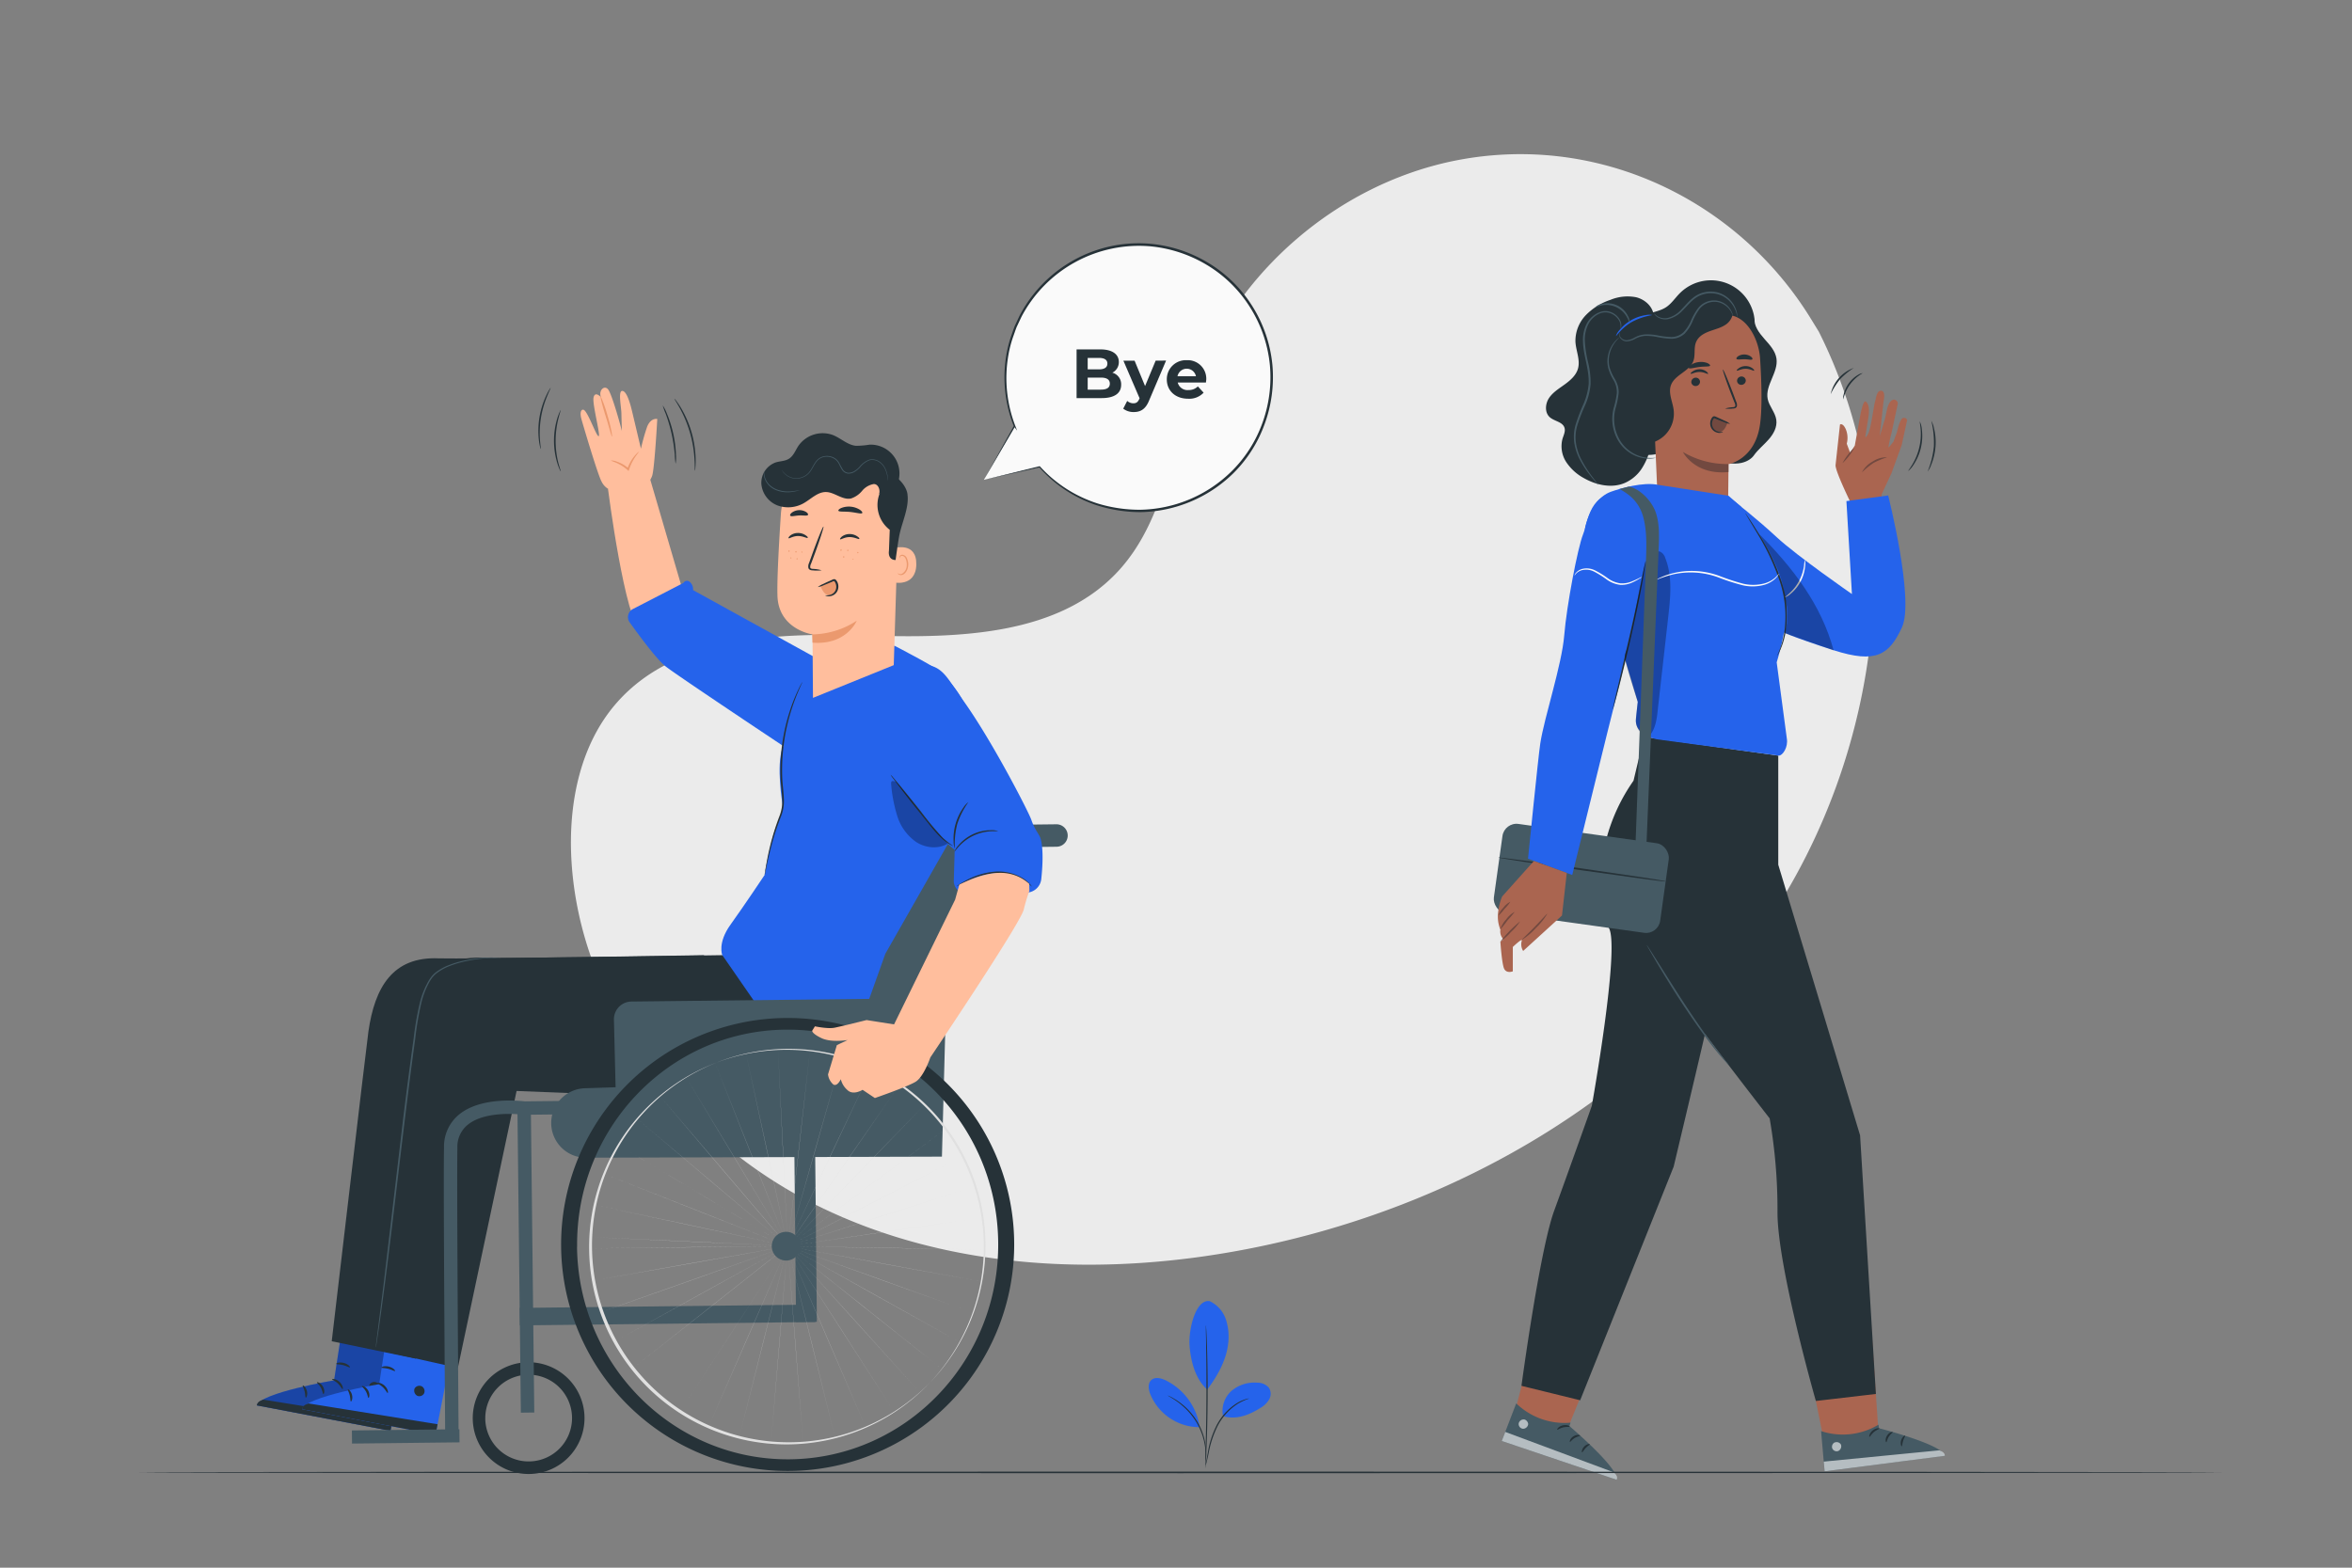 <svg xmlns="http://www.w3.org/2000/svg" viewBox="0 0 750 500"><rect x="0" y="0" width="750" height="500" fill="#808080" stroke="none"/><g id="freepik--background-simple--inject-122"><path d="M580,105.82l-2.5-4.07c-21-34.24-59.09-54.88-99.21-52.38a106,106,0,0,0-15.35,2.08c-36.48,7.71-68.21,35-81.37,69.83-7.73,20.51-9.9,44.13-24.58,60.42-19.1,21.19-51.54,21.85-80.06,21s-61-.13-80,21.14c-11.91,13.33-15.69,32.27-14.73,50.12,2.54,47.24,35.88,89.48,78.28,110.48s92.31,22.88,138.71,13.64c65-12.94,126.82-48.47,164-103.35S609.68,165.05,580,105.82Z" style="fill:#ebebeb"></path></g><g id="freepik--speech-bubble--inject-122"><path d="M313.72,153.05l17.78-4.15a42.51,42.51,0,1,0-8-13v0Z" style="fill:#fafafa"></path><path d="M313.72,153.05l9.59-17.25.16-.29.2.27,0,0-.38.2a42.49,42.49,0,0,1-2.51-22,38.89,38.89,0,0,1,1.57-6.57c.4-1.1.76-2.22,1.19-3.34l1.54-3.3A43,43,0,0,1,349,80a42.48,42.48,0,0,1,17.84-2.25,43.36,43.36,0,0,1,18.06,5.85,42.06,42.06,0,0,1,14.24,13.73,42.88,42.88,0,0,1,6.6,19.08,43.56,43.56,0,0,1-2.6,19.17A42.13,42.13,0,0,1,393.22,151a43.3,43.3,0,0,1-29.62,12.34,46.15,46.15,0,0,1-13.81-2.17A42.23,42.23,0,0,1,331.35,149l.2.06-17.83,4,17.73-4.35.12,0,.08.09A42.17,42.17,0,0,0,350,160.58a45.75,45.75,0,0,0,13.62,2,42.54,42.54,0,0,0,29.07-12.23,41.4,41.4,0,0,0,9.73-15.08,42.8,42.8,0,0,0,2.52-18.8,42.08,42.08,0,0,0-6.48-18.7,41.3,41.3,0,0,0-13.94-13.46,42.77,42.77,0,0,0-17.7-5.75,42.35,42.35,0,0,0-41.09,22.46l-1.53,3.25c-.43,1.09-.79,2.2-1.18,3.27a37.21,37.21,0,0,0-1.59,6.47,42.32,42.32,0,0,0,2.31,21.78l.6,1.56-1-1.35v0l.36,0Z" style="fill:#263238"></path><path d="M357.51,122.73c0,2.69-2.13,4.24-6.21,4.24h-8V111.44h7.59c3.88,0,5.88,1.62,5.88,4a3.74,3.74,0,0,1-2.07,3.42A3.82,3.82,0,0,1,357.51,122.73Zm-10.67-8.58v3.66h3.57c1.76,0,2.71-.62,2.71-1.84s-.95-1.82-2.71-1.82Zm7.06,8.21c0-1.31-1-1.93-2.87-1.93h-4.19v3.84H351C352.9,124.27,353.9,123.69,353.9,122.36Z" style="fill:#263238"></path><path d="M371.84,115l-5.39,12.67c-1.15,2.89-2.79,3.75-4.95,3.75a5.36,5.36,0,0,1-3.33-1.08l1.27-2.47a3,3,0,0,0,1.95.76c1,0,1.49-.42,1.95-1.49l.05-.11-5.17-12h3.57l3.35,8.1,3.37-8.1Z" style="fill:#263238"></path><path d="M384.55,122h-9a3.19,3.19,0,0,0,3.42,2.4,4.05,4.05,0,0,0,3-1.16l1.84,2a6.28,6.28,0,0,1-4.93,1.93c-4.13,0-6.81-2.6-6.81-6.15a6.07,6.07,0,0,1,6.37-6.14,5.91,5.91,0,0,1,6.21,6.19C384.62,121.31,384.58,121.69,384.55,122Zm-9.07-2h5.88a3,3,0,0,0-5.88,0Z" style="fill:#263238"></path></g><g id="freepik--Plant--inject-122"><path d="M385.76,415a9.92,9.92,0,0,1,5.15,5.84,17.53,17.53,0,0,1,.69,7.92c-.58,5.13-3.5,10.31-6.64,14.42-4.33-3.78-5.32-10.36-5.62-13.73-.46-5.33,1.93-15.24,6.42-14.45" style="fill:#2563EB"></path><path d="M390,451.64a8.5,8.5,0,0,1,2.75-8.07A11.31,11.31,0,0,1,401,441a4.77,4.77,0,0,1,3.65,1.64,3.62,3.62,0,0,1,.06,3.68A7.34,7.34,0,0,1,402,449c-3.74,2.35-7.8,3.93-12,2.66" style="fill:#2563EB"></path><path d="M384.44,467.39a5.4,5.4,0,0,1,.15-1.06c.14-.74.31-1.7.53-2.85a29.69,29.69,0,0,1,2.94-9.11,18.28,18.28,0,0,1,6.54-6.95,12.62,12.62,0,0,1,2.66-1.17,6.86,6.86,0,0,1,.77-.2.8.8,0,0,1,.27,0,20.26,20.26,0,0,0-3.57,1.64,18.79,18.79,0,0,0-6.34,6.9,32.32,32.32,0,0,0-3,9c-.26,1.19-.47,2.16-.64,2.82A6.3,6.3,0,0,1,384.44,467.39Z" style="fill:#263238"></path><path d="M384.6,422.7a2.43,2.43,0,0,1,0,.46c0,.34.05.78.08,1.33.06,1.15.13,2.81.2,4.87.13,4.11.24,9.8.21,16.08s-.18,12-.35,16.08c-.09,2.06-.17,3.72-.24,4.87,0,.55-.07,1-.09,1.33a1.43,1.43,0,0,1-.06.46,3.36,3.36,0,0,1,0-.47c0-.34,0-.78,0-1.32,0-1.2.06-2.85.11-4.87.1-4.12.22-9.8.24-16.08s0-12-.1-16.08c0-2-.05-3.67-.07-4.87,0-.54,0-1,0-1.33A2.35,2.35,0,0,1,384.6,422.7Z" style="fill:#263238"></path><path d="M382.5,454.77a19.87,19.87,0,0,0-10.84-14.55c-1.45-.69-3.33-1.14-4.52-.07s-.93,3-.34,4.51a17,17,0,0,0,15.6,10.53" style="fill:#2563EB"></path><path d="M372.36,445.09a5.85,5.85,0,0,1,.92.4,11,11,0,0,1,1,.55c.39.25.86.48,1.32.83a18.72,18.72,0,0,1,1.51,1.14,19.16,19.16,0,0,1,1.61,1.46,20.48,20.48,0,0,1,5.07,8.47,19.31,19.31,0,0,1,.5,2.11,15.62,15.62,0,0,1,.26,1.88,14.9,14.9,0,0,1,.08,1.55,8.44,8.44,0,0,1,0,1.18,6,6,0,0,1-.11,1c-.09,0,.06-1.43-.19-3.7a18.4,18.4,0,0,0-.3-1.84c-.12-.66-.32-1.34-.53-2.07a22.24,22.24,0,0,0-2-4.45,22.53,22.53,0,0,0-3-3.88,20.71,20.71,0,0,0-1.56-1.46,15.38,15.38,0,0,0-1.46-1.16C373.62,445.76,372.32,445.16,372.36,445.09Z" style="fill:#263238"></path></g><g id="freepik--character-2--inject-122"><path d="M590.49,161.06s-5.16-10.47-5.18-12.66l1.42-13s.9-.66,1.88,1.56a7.29,7.29,0,0,1,.28,4.55l1.08,2.89,1.48-2.28,1.54-8.53s1-6.15,1.94-5.53,1.28,2.39.86,5.05-.95,6-.95,6-.09,1,.85-.73,1.84-9.2,2.2-10.21.44-3.65,2-3.54.71,3.5.71,3.5l-1.19,11s1.31-4.43,1.56-5.19.62-3.16,1.09-4.48,1.23-2,1.9-2a1.26,1.26,0,0,1,1.21,1.23l-2,9.4a46.25,46.25,0,0,0-1,4.56c.09.26,1.61-1.82,1.61-1.82l1.13-3.06s.89-4.32,2-4.47,1.22.72,1.22.72l-1.71,7.9-3.27,9L600,157.7a31.49,31.49,0,0,1-.32,3.74C599.46,161.68,590.49,161.06,590.49,161.06Z" style="fill:#aa6550"></path><path d="M591.28,142.82a18.43,18.43,0,0,1-3.75,4.9,18.43,18.43,0,0,1,3.75-4.9Z" style="fill:#724940"></path><path d="M601.78,145.84a25.52,25.52,0,0,0-4.38,1.82,26.91,26.91,0,0,0-3.67,3,8.14,8.14,0,0,1,3.4-3.45A8,8,0,0,1,601.78,145.84Z" style="fill:#724940"></path><path d="M608.5,150.2c-.07-.06.54-.79,1.31-2.07a18.87,18.87,0,0,0,2.64-11.24c-.12-1.5-.34-2.41-.26-2.44a7,7,0,0,1,.63,2.4,16.62,16.62,0,0,1-.3,6,16.43,16.43,0,0,1-2.4,5.48A7.41,7.41,0,0,1,608.5,150.2Z" style="fill:#263238"></path><path d="M614.67,150.4a28.53,28.53,0,0,0,2-8,29.61,29.61,0,0,0-.82-8.21,8,8,0,0,1,.84,2.32,18.66,18.66,0,0,1,.5,5.93,19.24,19.24,0,0,1-1.37,5.8A7.52,7.52,0,0,1,614.67,150.4Z" style="fill:#263238"></path><path d="M587.79,127.4a3.56,3.56,0,0,1,.13-1.63,9.85,9.85,0,0,1,4.59-6.22A3.63,3.63,0,0,1,594,119a12.77,12.77,0,0,0-6.23,8.45Z" style="fill:#263238"></path><path d="M583.75,125.73a11.63,11.63,0,0,1,7.39-8.39,24.34,24.34,0,0,0-4.38,3.59A24.11,24.11,0,0,0,583.75,125.73Z" style="fill:#263238"></path><path d="M525.21,171.16c-.09,0-.08-1.07-.37-2.76a19.28,19.28,0,0,0-2.24-6.24,10.63,10.63,0,0,0-4.55-4.64,6.37,6.37,0,0,0-2.68-.42,1.57,1.57,0,0,1,.74-.2,4.52,4.52,0,0,1,2.07.28,10.18,10.18,0,0,1,4.87,4.72,17,17,0,0,1,2.15,6.45A8.18,8.18,0,0,1,525.21,171.16Z" style="fill:#263238"></path><polygon points="596.51 419.93 599.19 459.63 582.05 461.74 573.85 421.19 596.51 419.93" style="fill:#aa6550"></polygon><path d="M599,454.39l.16,1.13s20.33,5.17,21,8.8l-38.34,4.94-1.12-12.83A22.09,22.09,0,0,0,599,454.39Z" style="fill:#455a64"></path><g style="opacity:0.6"><path d="M585.12,460a1.58,1.58,0,0,0-.86,1.93,1.51,1.51,0,0,0,1.9.86,1.67,1.67,0,0,0,.9-2,1.57,1.57,0,0,0-2.08-.68" style="fill:#fff"></path></g><g style="opacity:0.6"><path d="M581.83,469.26l-.27-3.09,36.84-3.6s1.8.52,1.77,1.75Z" style="fill:#fff"></path></g><path d="M599.29,455.61c0,.19-.91.4-1.75,1.12s-1.24,1.57-1.42,1.52,0-1.17,1-2S599.3,455.44,599.29,455.61Z" style="fill:#263238"></path><path d="M603.52,456.76c.07.17-.7.6-1.24,1.47s-.61,1.74-.79,1.75-.45-1,.24-2.1S603.49,456.58,603.52,456.76Z" style="fill:#263238"></path><path d="M606.42,461.28c-.16.06-.54-.84-.19-1.93s1.17-1.61,1.27-1.46-.37.76-.65,1.66S606.61,461.23,606.42,461.28Z" style="fill:#263238"></path><polygon points="513.7 421.69 498.7 458.55 482.38 452.93 492.77 412.89 513.7 421.69" style="fill:#aa6550"></polygon><path d="M500.81,453.75l-.36,1.09s16,13.55,15.05,17.12l-36.62-12.37,4.61-12A22.11,22.11,0,0,0,500.81,453.75Z" style="fill:#455a64"></path><g style="opacity:0.6"><path d="M485.88,452.73a1.57,1.57,0,0,0-1.61,1.35,1.52,1.52,0,0,0,1.33,1.61,1.66,1.66,0,0,0,1.7-1.45c0-.77-.8-1.64-1.57-1.51" style="fill:#fff"></path></g><g style="opacity:0.6"><path d="M478.88,459.59,480,456.7l34.69,12.92s1.39,1.26.82,2.34Z" style="fill:#fff"></path></g><path d="M500.55,455c-.07.18-1,0-2.06.24s-1.8.87-1.94.74.47-1.07,1.78-1.38S500.64,454.83,500.55,455Z" style="fill:#263238"></path><path d="M503.85,457.87c0,.19-.89.23-1.76.78s-1.3,1.29-1.48,1.22.05-1.11,1.14-1.78S503.91,457.7,503.85,457.87Z" style="fill:#263238"></path><path d="M504.48,463.2c-.17,0-.12-1,.67-1.82s1.76-.93,1.78-.75-.67.52-1.31,1.21S504.66,463.25,504.48,463.2Z" style="fill:#263238"></path><path d="M527.29,100.31c-.42-2.74-2.89-4.85-5.59-5.51a14.32,14.32,0,0,0-8.16.83,19.44,19.44,0,0,0-7.85,4.88,11.88,11.88,0,0,0-3.32,8.46c.16,2.92,1.61,5.84.8,8.64-.62,2.13-2.42,3.69-4.22,5s-3.77,2.49-5,4.34-1.42,4.61.22,6.1c1.47,1.32,4.09,1.47,4.7,3.35.38,1.16-.26,2.37-.62,3.54a9.25,9.25,0,0,0,1.19,7.44,15.78,15.78,0,0,0,5.7,5.15c3.95,2.23,8.87,3.27,13,1.49a12.5,12.5,0,0,0,5.14-4.22,19.93,19.93,0,0,0,3.41-10.53,59.7,59.7,0,0,0-.72-11.16" style="fill:#263238"></path><path d="M528.74,144.68a11.48,11.48,0,0,1-14.54-11.33c.08-3.33,1.58-6.72.55-9.89-.71-2.17-2.53-3.87-3.15-6.07-.91-3.29,1.08-6.61,3-9.45a22.28,22.28,0,0,1,4.16-5,7.5,7.5,0,0,1,6.09-1.8" style="fill:#263238"></path><path d="M559.44,101.39c-.19,2.51,1.47,4.75,3.14,6.64s3.54,3.85,3.9,6.34c.64,4.42-3.69,8.52-2.8,12.9.48,2.34,2.4,4.23,2.74,6.6s-.89,4.53-2.41,6.27-3.38,3.2-4.73,5.09c0,0-2.8,4.59-11.43,1.65" style="fill:#263238"></path><path d="M520.82,105.23c-.07-2.28,2-4,4.16-4.88s4.48-1.15,6.37-2.42c1.67-1.13,2.8-2.88,4.22-4.32a14,14,0,0,1,23.6,6.44c.81,3.24.26,7.08-2.3,9.24-3,2.5-7.37,1.94-11.18,1.17s-8.11-1.55-11.28.68c-1.92,1.35-3,3.54-4.19,5.57s-2.64,4.1-4.85,4.86-5.23-.55-5.31-2.89" style="fill:#263238"></path><path d="M529.8,105.7a3.8,3.8,0,0,0-3.4,3.87h0l2.27,51.5c.1,6.09,9,9.5,15.5,9.35h0c6.58-.15,6.79-3.38,6.87-9.16.14-9.67.13-13.3.13-13.24s8.31-1.4,10-12.25c.84-5.39.55-14.23.08-21.46-.42-6.5-4.75-14.47-11.23-13.77Z" style="fill:#aa6550"></path><path d="M556.69,121.34a1.4,1.4,0,0,1-1.34,1.4,1.33,1.33,0,0,1-1.44-1.25,1.4,1.4,0,0,1,1.34-1.41A1.34,1.34,0,0,1,556.69,121.34Z" style="fill:#263238"></path><path d="M559.35,118.21c-.17.18-1.22-.59-2.72-.59s-2.59.76-2.75.58.09-.41.57-.76a3.73,3.73,0,0,1,2.2-.68,3.65,3.65,0,0,1,2.17.69C559.28,117.8,559.44,118.13,559.35,118.21Z" style="fill:#263238"></path><path d="M542.1,121.71a1.39,1.39,0,0,1-1.34,1.41,1.34,1.34,0,0,1-1.44-1.25,1.4,1.4,0,0,1,1.34-1.41A1.34,1.34,0,0,1,542.1,121.71Z" style="fill:#263238"></path><path d="M544.65,119.23c-.18.18-1.23-.6-2.73-.59s-2.59.76-2.75.57.09-.41.57-.75a3.8,3.8,0,0,1,2.2-.69,3.56,3.56,0,0,1,2.17.7C544.57,118.82,544.73,119.14,544.65,119.23Z" style="fill:#263238"></path><path d="M550.1,130.31a9.9,9.9,0,0,1,2.43-.44c.38,0,.74-.12.81-.38a1.9,1.9,0,0,0-.26-1.13q-.54-1.4-1.14-2.91c-1.58-4.14-2.72-7.54-2.55-7.6s1.58,3.24,3.16,7.38l1.09,2.92a2.27,2.27,0,0,1,.2,1.5,1,1,0,0,1-.63.56,2.3,2.3,0,0,1-.65.09A9.22,9.22,0,0,1,550.1,130.31Z" style="fill:#263238"></path><path d="M551.17,148a27.63,27.63,0,0,1-14.53-3.85s3.68,7.45,14.53,6.41Z" style="fill:#724940"></path><path d="M545.31,116.6c-.14.41-1.64.22-3.39.44s-3.18.7-3.41.33c-.11-.17.14-.56.71-1a5.64,5.64,0,0,1,2.53-.89,5.79,5.79,0,0,1,2.66.3C545.05,116.09,545.38,116.41,545.31,116.6Z" style="fill:#263238"></path><path d="M558.79,114.58c-.26.35-1.29,0-2.53,0s-2.29.23-2.53-.12c-.11-.17.06-.51.51-.84a3.68,3.68,0,0,1,4.09.12C558.76,114.07,558.91,114.42,558.79,114.58Z" style="fill:#263238"></path><path d="M522.23,141.37a9.64,9.64,0,0,0,11.46-10.65c-.34-2.66-1.78-5.37-.85-7.89,1.22-3.33,5.89-4.36,7.13-7.68.72-1.94.07-4.2.89-6.09s2.64-2.81,4.46-3.47,3.78-1.11,5.31-2.3,2.49-3.44,1.5-5.11a102.73,102.73,0,0,0-23.69,5.76c-1.77.66-3.63,1.45-4.67,3s-1.06,3.81-1,5.81q.69,14.6,1.37,29.2" style="fill:#263238"></path><path d="M516.5,106.14a.78.78,0,0,0-.18.44,1.7,1.7,0,0,0,.42,1.31,2.71,2.71,0,0,0,1.94,1,6.25,6.25,0,0,0,2.75-.83,7.63,7.63,0,0,1,3.16-.93,16.79,16.79,0,0,1,3.83.35,27.18,27.18,0,0,0,4.33.56,6.25,6.25,0,0,0,4.44-1.62,12.85,12.85,0,0,0,2.55-4,20.9,20.9,0,0,1,2.07-3.72,6.07,6.07,0,0,1,6.26-2.28,6.38,6.38,0,0,1,3.78,2.79,12.48,12.48,0,0,1,.79,1.61,1.19,1.19,0,0,0-.08-.47,6.12,6.12,0,0,0-.53-1.25,6.21,6.21,0,0,0-7.34-3,6.48,6.48,0,0,0-3.28,2.28,19.82,19.82,0,0,0-2.16,3.8A12.28,12.28,0,0,1,536.8,106a5.68,5.68,0,0,1-4,1.49,27.61,27.61,0,0,1-4.24-.52,16.86,16.86,0,0,0-4-.31,8,8,0,0,0-3.31,1,6.25,6.25,0,0,1-2.56.86,2.54,2.54,0,0,1-1.79-.81,1.61,1.61,0,0,1-.47-1.15C516.45,106.3,516.53,106.15,516.5,106.14Z" style="fill:#455a64"></path><path d="M515.28,107.17c.14.12,1.8-2.64,5.14-4.52a21.2,21.2,0,0,1,6.49-2.16,5.08,5.08,0,0,0-2.06,0,13.53,13.53,0,0,0-8.51,4.88A5.2,5.2,0,0,0,515.28,107.17Z" style="fill:#2563EB"></path><path d="M527.45,99.93s0,.12.15.32a3.24,3.24,0,0,0,.7.74,4.79,4.79,0,0,0,3.59.8,9.11,9.11,0,0,0,4.69-2.8c1.47-1.43,2.83-3.27,4.82-4.4a8.58,8.58,0,0,1,6.23-.8A8.22,8.22,0,0,1,552,96.61a9,9,0,0,1,1.66,3.15c.23.82.28,1.3.33,1.3s0-.12,0-.35a5.41,5.41,0,0,0-.14-1,8.59,8.59,0,0,0-6.07-6.41,9,9,0,0,0-6.63.81c-2.13,1.22-3.49,3.11-4.91,4.52a8.82,8.82,0,0,1-4.4,2.77,4.59,4.59,0,0,1-3.39-.59A6.56,6.56,0,0,1,527.45,99.93Z" style="fill:#455a64"></path><path d="M528,146a1.42,1.42,0,0,1-.48.13,8.2,8.2,0,0,1-1.43.15,11.07,11.07,0,0,1-5.13-1.16,11.85,11.85,0,0,1-5.46-5.52,13.68,13.68,0,0,1-.93-9.45,28,28,0,0,0,1-4.75,7.53,7.53,0,0,0-1.08-4.21,15.24,15.24,0,0,1-1.67-3.85,9,9,0,0,1-.11-3.67,9.64,9.64,0,0,1,2.24-4.75,7.3,7.3,0,0,1,1-1c.26-.2.41-.29.42-.27s-.51.46-1.27,1.42a10,10,0,0,0-2,4.66,8.66,8.66,0,0,0,.17,3.48,15.43,15.43,0,0,0,1.69,3.69,10.57,10.57,0,0,1,.91,2.11,7.48,7.48,0,0,1,.27,2.41,27.42,27.42,0,0,1-1,4.87,13.22,13.22,0,0,0,.83,9A11.6,11.6,0,0,0,526,146.05C527.26,146.09,527.94,146,528,146Z" style="fill:#455a64"></path><path d="M508.74,98a3.63,3.63,0,0,1,1.85-1,7.27,7.27,0,0,1,8.59,3.93,3.65,3.65,0,0,1,.48,2c-.1,0-.27-.75-.89-1.82a7.51,7.51,0,0,0-8.07-3.7C509.49,97.72,508.79,98.1,508.74,98Z" style="fill:#455a64"></path><path d="M516.76,104.85s0-.25,0-.71a3.63,3.63,0,0,0-.48-1.9,5.27,5.27,0,0,0-2.25-2.11,4.69,4.69,0,0,0-4-.1,7.3,7.3,0,0,0-3.55,3.39,10.91,10.91,0,0,0-1.1,5.62,37.34,37.34,0,0,0,1,6.43,27,27,0,0,1,.83,7.06,21.24,21.24,0,0,1-1.83,6.89,57.88,57.88,0,0,0-2.36,6.09,13.35,13.35,0,0,0-.49,5.76,17,17,0,0,0,1.5,4.85,38.23,38.23,0,0,0,4,6.29l1.22,1.64a2.52,2.52,0,0,1,.4.59,2.91,2.91,0,0,1-.5-.51c-.31-.35-.76-.87-1.32-1.56a35.15,35.15,0,0,1-4.19-6.25,17.35,17.35,0,0,1-1.62-5,13.74,13.74,0,0,1,.45-6,58.65,58.65,0,0,1,2.34-6.17,21,21,0,0,0,1.78-6.68c.2-4.76-1.73-9.16-1.8-13.44a11.38,11.38,0,0,1,1.23-5.89A7.72,7.72,0,0,1,510,99.61a5,5,0,0,1,4.29.2,5.33,5.33,0,0,1,2.31,2.31,3.6,3.6,0,0,1,.39,2A2.27,2.27,0,0,1,516.76,104.85Z" style="fill:#455a64"></path><path d="M550.8,135a7.51,7.51,0,0,1-.93,1.83,2.44,2.44,0,0,1-1.73,1,2.19,2.19,0,0,1-1.84-1,3.38,3.38,0,0,1-.51-2.09c0-.66.33-1.45,1-1.52a1.58,1.58,0,0,1,.8.17l3.45,1.4" style="fill:#724940"></path><path d="M549.42,137.8a5,5,0,0,1-1.84-.23,2.63,2.63,0,0,1-1.39-1.26,2.81,2.81,0,0,1-.05-2.26,2.17,2.17,0,0,1,.31-.51c.13-.15.11-.14.26-.12s.36.15.55.22l.56.23c.74.3,1.41.56,2,.77a6.74,6.74,0,0,0,1.87.57,5.9,5.9,0,0,0-1.7-1l-1.92-.89-.56-.25c-.2-.08-.36-.17-.63-.26a.81.81,0,0,0-.51,0,1,1,0,0,0-.38.3,2.94,2.94,0,0,0-.39.66,3.23,3.23,0,0,0,.1,2.76,3,3,0,0,0,1.76,1.41,2.75,2.75,0,0,0,1.49.06C549.27,138,549.43,137.83,549.42,137.8Z" style="fill:#263238"></path><path d="M593.14,362.1l-26.09-86.3V241l-42.82-6-3.34,14a58.39,58.39,0,0,0-8.7,18.73,18,18,0,0,0-.47,3.09c-1.42,6.34-1,20.58,1.39,25.28,3.42,6.77-5.52,56.6-5.52,56.6s-7.36,20.74-12,33.45S485.16,442,485.16,442l18.72,4.6,29.81-74.49s5.56-23.24,10-42.34c10.4,13.83,20.61,26.92,20.61,26.92a169.85,169.85,0,0,1,2.5,30c0,17.39,12.24,60.14,12.24,60.14l19.14-2.24Z" style="fill:#263238"></path><path d="M551.17,339.59s-.13-.09-.34-.32-.56-.59-.92-1c-.79-.87-1.9-2.15-3.2-3.79-2.63-3.27-6-8-9.54-13.3s-6.53-10.29-8.69-13.87L526,303.05l-.66-1.17a2,2,0,0,1-.21-.43s.12.12.3.37l.74,1.12,2.67,4.18c2.24,3.54,5.3,8.45,8.81,13.78s6.85,10.05,9.4,13.36c1.26,1.67,2.33,3,3.06,3.89.34.42.61.77.85,1.05S551.19,339.58,551.17,339.59Z" style="fill:#455a64"></path><path d="M528.74,154.64l22.43,3.47,4,3.47s14.12,27.49,14.38,33c.28,6.14-3,16.67-3,16.67l3.23,24.29c.48,2.78-1.33,5.46-2.55,5.46l-38.75-5.19c-5.05-1-7.13-3.64-6.82-6.56l.58-5.41-16.55-55.43c-1,3.27.55-8.84,7.94-11.55C516.75,155.74,524,153.64,528.74,154.64Z" style="fill:#2563EB"></path><path d="M553.1,159.94s6.91,5.32,13.44,11.38,24,18.15,24,18.15l-1.76-29.65,13.31-1.8s8.47,33.39,4.39,42.1-8.19,11.62-21.75,7.27-17.43-6.3-17.43-6.3Z" style="fill:#2563EB"></path><path d="M556.57,163.7a2.34,2.34,0,0,1,.31.39l.8,1.18c.69,1,1.67,2.54,2.84,4.43a70.48,70.48,0,0,1,7.53,15.61,34.57,34.57,0,0,1,1.16,17.22,23.26,23.26,0,0,1-1.63,5,13.59,13.59,0,0,1-.64,1.28c-.16.28-.25.43-.27.42s.26-.64.73-1.78a26.65,26.65,0,0,0,1.45-5,35.6,35.6,0,0,0-1.3-17,76.36,76.36,0,0,0-7.34-15.57l-2.7-4.51c-.29-.49-.52-.9-.72-1.23S556.55,163.71,556.57,163.7Z" style="fill:#263238"></path><rect x="477.44" y="265.76" width="53.55" height="28.85" rx="4.52" transform="translate(43.63 -67.08) rotate(7.95)" style="fill:#455a64"></rect><path d="M531.12,281.11a3.77,3.77,0,0,1-.55,0l-1.56-.17-5.72-.74-18.86-2.62-18.84-2.77-5.7-.9-1.55-.27a2.41,2.41,0,0,1-.53-.12,2.08,2.08,0,0,1,.55,0l1.56.17,5.72.74L504.5,277l18.84,2.77,5.7.9,1.55.27A1.73,1.73,0,0,1,531.12,281.11Z" style="fill:#263238"></path><path d="M517.84,156.89s7,9.15,7.36,17.54-12.53,58.71-12.53,58.71l-11.32,45.93-14.1-5.2s3.28-32.7,3.91-36.76c1.3-8.46,6.87-25,7.64-34.49s4.29-27.9,6-32.19S506.65,156.65,517.84,156.89Z" style="fill:#2563EB"></path><path d="M524.63,179.07a2,2,0,0,1,0,.49c0,.38-.09.84-.16,1.4-.17,1.21-.44,3-.83,5.12-.77,4.31-2,10.23-3.47,16.74s-2.91,12.38-4,16.62c-.55,2.11-1,3.82-1.35,5-.16.54-.29,1-.4,1.35a2.26,2.26,0,0,1-.17.46,1.35,1.35,0,0,1,.07-.48c.08-.38.18-.83.31-1.38.29-1.27.69-3,1.18-5,1-4.33,2.36-10.18,3.85-16.65s2.76-12.41,3.62-16.69c.41-2.09.74-3.8,1-5.08.1-.55.19-1,.26-1.39S524.61,179.06,524.63,179.07Z" style="fill:#263238"></path><path d="M499.61,278.42,498.08,292l-12.38,11.3a4,4,0,0,1-.48-3.11c.57-1.41-2.82,1.84-2.82,1.84v7.77s-2.12.85-2.83-1-1.13-8.48-1.13-8.48l1-.7a3.62,3.62,0,0,1-1-3.11,11.07,11.07,0,0,1-.71-5.65,17.05,17.05,0,0,1,1.28-4.95l10.13-11.31Z" style="fill:#aa6550"></path><g style="opacity:0.3"><path d="M525.63,235.07c2.23-2.23,2.69-5.61,3-8.74L532,196.45c.69-6.21,1.34-12.72-1-18.51a3.13,3.13,0,0,0-1.77-2.05,2.29,2.29,0,0,0-2.33,1c-.54.71-2,1.74-2.27,2.6-2.27,8.88-3.25,17.62-5.51,26.5-.6,2.35-1.38,2.26-.86,4.62.75,3.44,4,13.3,4,13.3s-.46,3.57-.59,5.67a5.41,5.41,0,0,0,4,5.53"></path></g><path d="M523.55,184a3,3,0,0,1-.76.55,18.14,18.14,0,0,1-2.28,1.22,8.16,8.16,0,0,1-3.79.77,9.23,9.23,0,0,1-4.4-1.73,31.75,31.75,0,0,0-3.91-2.46,5.66,5.66,0,0,0-3.56-.58,4,4,0,0,0-2.18,1.09c-.4.42-.54.74-.58.72a1.75,1.75,0,0,1,.43-.86,4.09,4.09,0,0,1,2.25-1.32,6,6,0,0,1,3.84.51,28.35,28.35,0,0,1,4,2.46,9.06,9.06,0,0,0,4.15,1.69,8.12,8.12,0,0,0,3.62-.63C522.35,184.64,523.51,183.93,523.55,184Z" style="fill:#fafafa"></path><path d="M567.26,183s0,.14-.2.37a5.72,5.72,0,0,1-.76,1,8.63,8.63,0,0,1-3.91,2.21,14.1,14.1,0,0,1-6.66.09,66.41,66.41,0,0,1-7.74-2.5,25.66,25.66,0,0,0-14.38-1,36.47,36.47,0,0,0-5.76,1.92s.11-.1.35-.24.6-.34,1.09-.56a22.13,22.13,0,0,1,4.23-1.48,24.72,24.72,0,0,1,6.63-.71,25.46,25.46,0,0,1,8,1.54,75.08,75.08,0,0,0,7.68,2.52,14.1,14.1,0,0,0,6.47,0,8.69,8.69,0,0,0,3.86-2C566.91,183.43,567.21,182.92,567.26,183Z" style="fill:#fafafa"></path><path d="M575.5,178.5a5.33,5.33,0,0,1,.11,2.1,12.91,12.91,0,0,1-4.65,8.81,5.25,5.25,0,0,1-1.79,1.1c0-.07.62-.51,1.55-1.38a14.67,14.67,0,0,0,3-3.9,14.83,14.83,0,0,0,1.53-4.67A19.45,19.45,0,0,1,575.5,178.5Z" style="fill:#fafafa"></path><g style="opacity:0.3"><path d="M561.09,170.43c10.6,10.63,19.71,22.46,23.61,37l-15.56-5.48s1.61-5.27.45-9.5.26-7.22-8.5-22"></path></g><path d="M493.4,291.44a21.1,21.1,0,0,1-3.66,4.55,20.74,20.74,0,0,1-4.44,3.77c-.1-.11,1.85-1.84,4.07-4.14S493.28,291.35,493.4,291.44Z" style="fill:#724940"></path><path d="M484.71,293.91a19.19,19.19,0,0,1-2.95,3.4,19.45,19.45,0,0,1-3.32,3,38.67,38.67,0,0,1,6.27-6.43Z" style="fill:#724940"></path><path d="M483,290.82a32.44,32.44,0,0,1-2.34,2.78,30.1,30.1,0,0,1-2.26,2.85,8.31,8.31,0,0,1,1.86-3.18A8.21,8.21,0,0,1,483,290.82Z" style="fill:#724940"></path><path d="M481.61,287.62a12.43,12.43,0,0,1-1.84,2.24,13.38,13.38,0,0,1-1.95,2.14,6.12,6.12,0,0,1,1.56-2.48A6.06,6.06,0,0,1,481.61,287.62Z" style="fill:#724940"></path><path d="M528.05,163.63c-1.17-3.61-4.91-7.7-8.63-8.43l-3,.77c4,2.12,6.57,4.89,7.67,9.31s.94,9,.77,13.57q-1.77,48.17-3.55,96.34c.69.85,2.18.53,2.84-.35a5.56,5.56,0,0,0,.78-3.15q1.38-33.45,2.75-66.88l1.23-29.92C529.07,171.11,529.21,167.23,528.05,163.63Z" style="fill:#455a64"></path></g><g id="freepik--character-1--inject-122"><path d="M248.43,234.23s-40.91-30.84-43.89-32.68c-5.26-3.24-10.66-45.59-10.66-45.59l13-4.62,10.41,35.57,39,24.16Z" style="fill:#ffbe9d"></path><path d="M203.94,156.26s3.29-2,4.05-4.62,1.6-18,1.6-18-2-.52-3.21,2.4a64.74,64.74,0,0,0-2,7.07s-2.07-8.77-2.79-11.78c-.62-2.64-1.73-6.6-3.15-6.65s-.31,5.09-.28,7.34.15,5.45.15,5.45c.07.15-2.71-10.37-4.21-13-1.1-1.9-3.31-.21-2.5,2.17,0,0-1.84-2-2.32.1s2.34,12.3,1.61,12.38-3.49-8.07-4.82-8.43c-.75-.2-1.26.85-.66,3s5.27,17.92,6.43,19.92a5.45,5.45,0,0,0,2.31,2.44Z" style="fill:#ffbe9d"></path><path d="M194.8,146.88a4,4,0,0,1,1.82.32,11.13,11.13,0,0,1,3.89,2.26l-.47.13.06-.18a12.72,12.72,0,0,1,2.25-4c.76-.91,1.35-1.35,1.4-1.3s-2,2.18-3.1,5.52l-.05.17-.15.43-.33-.3C197.57,147.59,194.73,147.05,194.8,146.88Z" style="fill:#eb996e"></path><path d="M191.48,126.24a42.25,42.25,0,0,1,2.26,6.38c1.11,3.58,1.57,6.6,1.41,6.63s-.87-2.9-2-6.46S191.32,126.29,191.48,126.24Z" style="fill:#eb996e"></path><path d="M268.44,214.36,221,188.21a3.07,3.07,0,0,0-1.08-2.64,1.3,1.3,0,0,0-2,.36l-16.12,8.32a2.9,2.9,0,0,0-1,4.27c2.89,4,8.31,11.42,11.31,13.91s41,27.74,41,27.74Z" style="fill:#2563EB"></path><path d="M178.78,150.31a2.7,2.7,0,0,1-.37-.7,17.26,17.26,0,0,1-.73-2,24.79,24.79,0,0,1,0-14.11,15.76,15.76,0,0,1,.74-2c.2-.47.33-.72.37-.71s-.32,1.09-.76,2.84a29.61,29.61,0,0,0-.85,7,29.12,29.12,0,0,0,.86,7C178.47,149.23,178.87,150.28,178.78,150.31Z" style="fill:#263238"></path><path d="M172.43,143.19a2.37,2.37,0,0,1-.24-.77,19.35,19.35,0,0,1-.36-2.14,26.52,26.52,0,0,1,2.29-14,18,18,0,0,1,1-1.92,2.85,2.85,0,0,1,.46-.65c.08,0-.46,1-1.14,2.72a30.66,30.66,0,0,0-2.26,13.83C172.32,142.06,172.51,143.17,172.43,143.19Z" style="fill:#263238"></path><path d="M215.44,147.91a18.88,18.88,0,0,1-.26-2.8,50.57,50.57,0,0,0-1-6.68,52.35,52.35,0,0,0-1.9-6.47,20.76,20.76,0,0,1-.95-2.65,11.58,11.58,0,0,1,1.29,2.51,37.4,37.4,0,0,1,2.07,6.5,36.89,36.89,0,0,1,.86,6.77A11.69,11.69,0,0,1,215.44,147.91Z" style="fill:#263238"></path><path d="M221.6,150.13c-.09,0,0-1.37-.14-3.56a38.8,38.8,0,0,0-1.4-8.41,39.49,39.49,0,0,0-3.23-7.89c-1.05-1.92-1.83-3-1.76-3.09a3.35,3.35,0,0,1,.62.73,25.06,25.06,0,0,1,1.46,2.18,33.49,33.49,0,0,1,4.68,16.47,23.23,23.23,0,0,1-.09,2.62A3.47,3.47,0,0,1,221.6,150.13Z" style="fill:#263238"></path><path d="M287.76,263.46,274.4,327.17l27.07-.3,11.46-56.54,24-.27a3.58,3.58,0,0,0,3.54-3.62h0a3.59,3.59,0,0,0-3.62-3.54Z" style="fill:#455a64"></path><path d="M109.93,418.15l-3.4,22.09s-23.59,4-24.61,8l42.6,8.11,6.69-34.2Z" style="fill:#2563EB"></path><g style="opacity:0.3"><path d="M109.93,418.15l-3.4,22.09s-23.59,4-24.61,8l42.6,8.11,6.69-34.2Z"></path></g><path d="M120.06,440.91a1.76,1.76,0,0,1,.82,2.21,1.69,1.69,0,0,1-2.18.84,1.88,1.88,0,0,1-.87-2.35,1.78,1.78,0,0,1,2.38-.62" style="fill:#263238"></path><path d="M124.52,456.35l.64-3.32L84,446.4s-2.05.46-2.09,1.84Z" style="fill:#263238"></path><path d="M105.89,439.9c0,.2,1,.5,1.88,1.36s1.28,1.84,1.48,1.8.13-1.31-1-2.34S105.88,439.7,105.89,439.9Z" style="fill:#263238"></path><path d="M101.07,440.89c-.09.2.74.72,1.28,1.73s.57,2,.78,2,.56-1.12-.13-2.37S101.11,440.7,101.07,440.89Z" style="fill:#263238"></path><path d="M97.51,445.76c.18.08.67-.91.35-2.15s-1.2-1.88-1.32-1.72.36.88.61,1.9S97.31,445.7,97.51,445.76Z" style="fill:#263238"></path><path d="M107.22,435c0,.2,1.06.1,2.22.4s2,.85,2.15.69-.6-1.06-2-1.4S107.15,434.76,107.22,435Z" style="fill:#263238"></path><path d="M124.3,419.37l-3.39,22.09s-23.59,4-24.61,8l42.59,8.11,6.7-34.21Z" style="fill:#2563EB"></path><path d="M134.44,442.12a1.78,1.78,0,0,1,.82,2.22,1.71,1.71,0,0,1-2.19.84,1.88,1.88,0,0,1-.86-2.35,1.77,1.77,0,0,1,2.38-.62" style="fill:#263238"></path><path d="M138.89,457.57l.65-3.32-41.15-6.63s-2,.46-2.09,1.84Z" style="fill:#263238"></path><path d="M120.27,441.11c0,.21,1,.51,1.88,1.37s1.28,1.84,1.48,1.8.13-1.31-1-2.34S120.26,440.91,120.27,441.11Z" style="fill:#263238"></path><path d="M115.45,442.11c-.09.19.74.72,1.28,1.73s.57,2,.78,2,.56-1.12-.13-2.37S115.49,441.91,115.45,442.11Z" style="fill:#263238"></path><path d="M111.89,447c.18.08.67-.91.35-2.15s-1.2-1.88-1.32-1.72.36.88.61,1.9S111.69,446.92,111.89,447Z" style="fill:#263238"></path><path d="M121.6,436.17c.05.2,1.06.1,2.22.4s2,.85,2.15.69-.6-1.07-2-1.4S121.53,436,121.6,436.17Z" style="fill:#263238"></path><path d="M224.32,304.66s-77.46,1.27-84.4,1c-14.7-.67-20.43,9.26-22.44,23.33-.62,4.31-11.7,98.79-11.7,98.79l26.82,5.55,18.2-85.9s71.59,2.57,78.35,3.72c8.24,1.4,19.61,5.79,25.8,1s10-29.49,10-29.49Z" style="fill:#263238"></path><path d="M230.32,304.64s-69.41,1.13-76.35.82c-14.7-.66-20.43,9.26-22.44,23.33-.62,4.31-11.7,101.65-11.7,101.65L146,436.27l18.87-89s71.59,2.57,78.35,3.72c8.24,1.4,19.61,5.79,25.8,1s10-29.5,10-29.5Z" style="fill:#263238"></path><path d="M159.34,305.51H159l-1.09,0c-.95,0-2.35,0-4.15.22a46.57,46.57,0,0,0-6.46,1.12,31.24,31.24,0,0,0-3.9,1.25,16.7,16.7,0,0,0-4,2.18,8.11,8.11,0,0,0-1.7,1.71,17.59,17.59,0,0,0-1.3,2.21,28,28,0,0,0-1.91,5.1,97.13,97.13,0,0,0-2.07,11.93c-1.17,8.47-2.35,17.79-3.54,27.59-2.36,19.6-4.41,37.36-6.09,50.19-.83,6.41-1.55,11.6-2.06,15.18l-.63,4.12-.17,1.06a1.54,1.54,0,0,1-.08.37,1.71,1.71,0,0,1,0-.37l.12-1.08c.12-1,.3-2.36.52-4.13.46-3.62,1.11-8.81,1.91-15.2,1.52-12.87,3.62-30.61,5.93-50.2,1.19-9.8,2.39-19.13,3.58-27.6a95.44,95.44,0,0,1,2.14-12,26.76,26.76,0,0,1,2-5.17,15.19,15.19,0,0,1,1.34-2.25,8,8,0,0,1,1.79-1.78,16.51,16.51,0,0,1,4.1-2.19,28.62,28.62,0,0,1,3.95-1.23,43,43,0,0,1,6.52-1A28.55,28.55,0,0,1,159.34,305.51Z" style="fill:#455a64"></path><path d="M257.71,215.65l27.5-9.71s13.75,7.07,15,8.6,9.95,9.25,9.82,20.13c-.08,6.79-5.95,31.31-5.95,31.31l-21.76,38.2L275.6,323l-32.51.08-12.77-18.46s-1.61-3.83,2.63-9.72,10.88-15.85,10.88-15.85,2-11.94,4.07-16.35,1.62-6.24,1.62-6.24-2.07-12.18,0-17.89S257.71,215.65,257.71,215.65Z" style="fill:#2563EB"></path><path d="M292.55,212.16c7.87-.91,9.38,4.12,14.06,10.51,9.22,12.59,21.34,36.15,22.25,38.78,1.28,3.71,2.62,4.53,3.06,6.37.84,3.48.52,8.78.12,12.55a4.84,4.84,0,0,1-5,4.32l-18.9.22a3.92,3.92,0,0,1-4-4l.29-9.84s-10.79-8.85-13.34-15-11.81-11.92-11.81-11.92-7.32-11.3-2.19-20.63C278.69,220.53,289.69,212.49,292.55,212.16Z" style="fill:#2563EB"></path><path d="M284,247.12a4.58,4.58,0,0,1,.83.87l2.09,2.5c1.75,2.12,4.14,5.08,6.75,8.36a101.51,101.51,0,0,0,6.85,8.25,26.3,26.3,0,0,0,3.46,2.74,4.24,4.24,0,0,1-1.09-.51,14.7,14.7,0,0,1-2.62-2c-2.08-1.86-4.37-4.93-7-8.19s-5-6.28-6.64-8.46l-2-2.61A6,6,0,0,1,284,247.12Z" style="fill:#263238"></path><g style="opacity:0.3"><path d="M302.31,269c-3,1.88-7,1.51-10-.34a15.75,15.75,0,0,1-6.15-8.28,46.47,46.47,0,0,1-2-10.29c0-.32-.05-.7.21-.89s1.29,0,1.58.39c5.74,6.77,9.58,13.3,16.3,19.41"></path></g><path d="M318.24,265.07c0,.09-.91,0-2.36.05a15.06,15.06,0,0,0-5.44,1.39,15.23,15.23,0,0,0-4.54,3.31c-1,1.06-1.46,1.84-1.54,1.8a6.13,6.13,0,0,1,1.26-2,13.55,13.55,0,0,1,10.25-4.83A6.23,6.23,0,0,1,318.24,265.07Z" style="fill:#263238"></path><path d="M308.82,255.81a25.86,25.86,0,0,0-3.57,7,26.41,26.41,0,0,0-.79,7.87,7.11,7.11,0,0,1-.38-2.33,17.26,17.26,0,0,1,3.16-10.83A6.8,6.8,0,0,1,308.82,255.81Z" style="fill:#263238"></path><path d="M243.83,279.07a4.29,4.29,0,0,1,.07-.65c.06-.41.15-1,.29-1.82.27-1.58.68-3.87,1.36-6.66a79.81,79.81,0,0,1,3-9.64,12.92,12.92,0,0,0,.86-5.73c-.07-2-.4-4.16-.51-6.37a61.2,61.2,0,0,1,3.19-22.14,55.18,55.18,0,0,1,2.57-6.31c.33-.73.64-1.27.84-1.64a2.5,2.5,0,0,1,.33-.56,3.63,3.63,0,0,1-.24.6c-.16.39-.44.95-.75,1.69a64.71,64.71,0,0,0-2.4,6.33,63.37,63.37,0,0,0-3,22c.1,2.16.43,4.28.5,6.37a13.35,13.35,0,0,1-.92,5.92,84.83,84.83,0,0,0-3.11,9.56c-.72,2.77-1.19,5-1.53,6.61-.15.74-.28,1.34-.38,1.8A2.81,2.81,0,0,1,243.83,279.07Z" style="fill:#263238"></path><path d="M249,164a20.27,20.27,0,0,1,20-18.91h1c11.33.51,17.22,10.41,16.4,21.72L285,212.14h0l-25.76,10.44-.15-20.24s-10.9-1.54-11.18-12.42C247.76,184.67,248.36,173.83,249,164Z" style="fill:#ffbe9d"></path><path d="M259,202.33a26.46,26.46,0,0,0,14.2-4.36s-3.25,7.87-14.11,7Z" style="fill:#eb996e"></path><path d="M251.45,171.66c.2.2,1.36-.69,3-.7s2.9.8,3.08.59-.11-.45-.65-.84a4.24,4.24,0,0,0-2.47-.72,4,4,0,0,0-2.41.81C251.53,171.2,251.36,171.57,251.45,171.66Z" style="fill:#263238"></path><path d="M267.89,172c.2.2,1.36-.69,3-.7s2.91.8,3.09.59-.11-.45-.65-.84a4.27,4.27,0,0,0-2.48-.72,4.1,4.1,0,0,0-2.41.81C268,171.53,267.79,171.9,267.89,172Z" style="fill:#263238"></path><path d="M262,181.89a10.64,10.64,0,0,0-2.72-.45c-.43,0-.83-.12-.91-.41a2.22,2.22,0,0,1,.27-1.27c.39-1,.79-2.13,1.22-3.27,1.69-4.65,2.91-8.47,2.72-8.54s-1.71,3.65-3.4,8.3L258,179.54a2.54,2.54,0,0,0-.2,1.68,1.1,1.1,0,0,0,.71.61,3,3,0,0,0,.73.09A11.19,11.19,0,0,0,262,181.89Z" style="fill:#263238"></path><path d="M267.34,162.87c.17.45,1.84.21,3.8.42s3.56.73,3.82.32c.11-.2-.17-.62-.82-1.06a6.64,6.64,0,0,0-5.8-.56C267.63,162.29,267.27,162.65,267.34,162.87Z" style="fill:#263238"></path><path d="M252,164.47c.3.38,1.44,0,2.83-.07s2.56.23,2.82-.18c.12-.19-.07-.57-.59-.92a4.12,4.12,0,0,0-4.56.2C252,163.9,251.85,164.29,252,164.47Z" style="fill:#263238"></path><path d="M284.88,174.9c.18-.08,7.44-2.31,7.31,5.13s-7.58,5.77-7.59,5.55S284.88,174.9,284.88,174.9Z" style="fill:#ffbe9d"></path><path d="M286.27,182.82s.13.09.34.19a1.25,1.25,0,0,0,1,0,3.21,3.21,0,0,0,1.54-2.85,4.32,4.32,0,0,0-.33-1.86,1.48,1.48,0,0,0-1-1,.66.66,0,0,0-.78.34c-.1.2-.06.35-.09.37s-.16-.13-.1-.44a.89.89,0,0,1,.3-.46,1,1,0,0,1,.72-.17,1.82,1.82,0,0,1,1.34,1.17,4.57,4.57,0,0,1,.41,2.09c-.08,1.49-.87,2.88-1.95,3.17a1.37,1.37,0,0,1-1.18-.22C286.28,183,286.24,182.83,286.27,182.82Z" style="fill:#eb996e"></path><path d="M279.76,152.85l-31,1a14.28,14.28,0,0,1,4.5-5.33,24.28,24.28,0,0,1,14-5.21c5.06-.14,15.43,5.9,19.13,9.35,3,2.75,3,5.17,3,5.17.51,4-1.69,8.61-2.54,12.57-.44,2-1.26,8.21-1.26,8.21h0c-1.71,0-2.36-1.34-2.12-3l.25-6.63a10,10,0,0,1-3.19-11.66C280.9,156.73,281.82,154,279.76,152.85Z" style="fill:#263238"></path><path d="M273.51,176.45a.21.21,0,0,0,.22-.17.2.2,0,0,0-.15-.23.18.18,0,0,0-.21.16A.2.2,0,0,0,273.51,176.45Z" style="fill:#eb996e"></path><path d="M270.31,175.76a.2.2,0,0,0,.22-.19.21.21,0,0,0-.14-.26.21.21,0,0,0-.22.19A.2.2,0,0,0,270.31,175.76Z" style="fill:#eb996e"></path><path d="M268.16,175.74c.1,0,.19-.11.21-.28s-.05-.31-.15-.32-.2.11-.21.28S268.05,175.73,268.16,175.74Z" style="fill:#eb996e"></path><path d="M272,178.47c.1,0,.18-.05.18-.12s-.08-.12-.19-.12-.18.06-.18.12S271.86,178.47,272,178.47Z" style="fill:#eb996e"></path><path d="M269,177.83a.21.21,0,1,0-.17-.22A.2.2,0,0,0,269,177.83Z" style="fill:#eb996e"></path><path d="M253.76,176.21A.19.19,0,0,0,254,176a.2.2,0,0,0-.14-.24.21.21,0,0,0-.22.18A.18.18,0,0,0,253.76,176.21Z" style="fill:#eb996e"></path><path d="M251.58,176a.21.21,0,0,0,.21-.21.22.22,0,0,0-.17-.25c-.1,0-.19.09-.2.22S251.48,176,251.58,176Z" style="fill:#eb996e"></path><path d="M255.69,176.24a.18.18,0,0,0,.21-.12.19.19,0,0,0-.16-.2.16.16,0,1,0-.05.32Z" style="fill:#eb996e"></path><path d="M254.1,178.44a.22.22,0,0,0,.17-.39.2.2,0,0,0-.26.12A.21.21,0,0,0,254.1,178.44Z" style="fill:#eb996e"></path><path d="M252.24,178.09a.17.17,0,0,0,.13-.2.17.17,0,0,0-.22-.09.16.16,0,0,0-.13.2A.17.17,0,0,0,252.24,178.09Z" style="fill:#eb996e"></path><path d="M286.57,153.12a9.18,9.18,0,0,0-9.29-11.3,28.76,28.76,0,0,1-4.33.37c-2.68-.27-4.78-2.39-7.28-3.41a9.44,9.44,0,0,0-11.11,3.47c-.93,1.42-1.53,3.17-3,4.07-1.24.78-2.82.73-4.22,1.17a6.91,6.91,0,0,0-4.56,6.89,8.14,8.14,0,0,0,5,6.77,10,10,0,0,0,8.57-.7c2.32-1.33,4.39-3.57,7.07-3.52s5.22,2.63,7.94,2.06a7.7,7.7,0,0,0,3.54-2.43,6.16,6.16,0,0,1,3.67-2.17c1.45-.11,2.23,1.88,1.73,3.24l6.2-4.51" style="fill:#263238"></path><path d="M249.31,149.94a.34.34,0,0,0,.05.11c0,.07.1.17.19.3a5.15,5.15,0,0,0,.9,1,5.63,5.63,0,0,0,1.85,1.05,5.28,5.28,0,0,0,2.82.13,5.61,5.61,0,0,0,2.95-1.72c.83-.94,1.32-2.19,2.1-3.29a4.45,4.45,0,0,1,1.48-1.38,4.36,4.36,0,0,1,2.06-.47,4.66,4.66,0,0,1,2.11.54,4,4,0,0,1,1.58,1.58c.38.68.66,1.43,1.11,2.08a2.57,2.57,0,0,0,2,1.19,3.82,3.82,0,0,0,2.16-.65A8.15,8.15,0,0,0,274.3,149a7,7,0,0,1,3.05-2.23,3.9,3.9,0,0,1,3.12.7,5.38,5.38,0,0,1,1.74,2.1,8.86,8.86,0,0,1,.66,2c.12.56.18,1,.22,1.31a3.57,3.57,0,0,0,.07.46s0,0,0-.12,0-.19,0-.35a12.68,12.68,0,0,0-.16-1.33,8.67,8.67,0,0,0-.63-2,5.44,5.44,0,0,0-1.76-2.2,4.11,4.11,0,0,0-3.31-.77,7.12,7.12,0,0,0-3.19,2.27,7.29,7.29,0,0,1-1.58,1.34,3.61,3.61,0,0,1-2,.6,2.28,2.28,0,0,1-1.77-1.07,23.2,23.2,0,0,1-1.1-2A4.22,4.22,0,0,0,266,146a5,5,0,0,0-2.25-.58,4.68,4.68,0,0,0-2.19.52,4.75,4.75,0,0,0-1.58,1.47c-.79,1.15-1.27,2.38-2.06,3.29a5.37,5.37,0,0,1-2.81,1.67,5.16,5.16,0,0,1-2.72-.08,5.8,5.8,0,0,1-1.83-1A6.88,6.88,0,0,1,249.31,149.94Z" style="fill:#455a64"></path><path d="M243.69,150.12a1.85,1.85,0,0,0-.12.6,4.92,4.92,0,0,0,.18,1.66,5.67,5.67,0,0,0,1.19,2.17,6.71,6.71,0,0,0,2.47,1.76,10,10,0,0,0,5.41.55,15.42,15.42,0,0,0,1.62-.34,2.52,2.52,0,0,0,.58-.2s-.85.17-2.22.33a10.43,10.43,0,0,1-5.27-.62,6.81,6.81,0,0,1-2.39-1.66,5.79,5.79,0,0,1-1.19-2.06A6.7,6.7,0,0,1,243.69,150.12Z" style="fill:#455a64"></path><path d="M261.68,187a7.52,7.52,0,0,0,1,1.86,2.49,2.49,0,0,0,1.78,1,2.26,2.26,0,0,0,1.88-1,3.61,3.61,0,0,0,.5-2.16c0-.67-.36-1.48-1-1.55a1.7,1.7,0,0,0-.82.19l-3.52,1.47" style="fill:#eb996e"></path><path d="M263.13,189.87a5,5,0,0,0,1.88-.25,2.7,2.7,0,0,0,1.41-1.31,2.84,2.84,0,0,0,0-2.32,2.65,2.65,0,0,0-.31-.52c-.14-.15-.12-.14-.27-.12a5.58,5.58,0,0,0-.56.23l-.58.24c-.76.32-1.44.59-2,.82a6.54,6.54,0,0,1-1.92.6,6.72,6.72,0,0,1,1.74-1c.56-.28,1.22-.6,2-.94l.57-.26c.21-.09.36-.18.65-.28a.84.84,0,0,1,.52,0,.91.91,0,0,1,.39.31,3,3,0,0,1,.41.66,3.3,3.3,0,0,1-.08,2.84,3,3,0,0,1-1.78,1.47,2.94,2.94,0,0,1-1.53.08C263.28,190,263.11,189.91,263.13,189.87Z" style="fill:#263238"></path><path d="M305.1,282.65a4.35,4.35,0,0,1,.84-.62c.55-.36,1.38-.85,2.44-1.4a23.07,23.07,0,0,1,8.89-2.63,15.13,15.13,0,0,1,9,2.17,10.43,10.43,0,0,1,2.17,1.82,3.78,3.78,0,0,1,.62.82,20.35,20.35,0,0,0-3-2.32,15.4,15.4,0,0,0-8.75-2,25,25,0,0,0-8.77,2.44C306.4,282,305.15,282.72,305.1,282.65Z" style="fill:#263238"></path><path d="M301.7,318.3l-1.34,50.6-113.48.34a11.08,11.08,0,0,1-11.11-10.95h0a11.08,11.08,0,0,1,10.72-11.2l9.81-.32-.53-21.55a5.65,5.65,0,0,1,5.58-5.79Z" style="fill:#455a64"></path><rect x="253.03" y="355.16" width="6.63" height="66.8" transform="matrix(-1, 0.01, -0.01, -1, 517.06, 774.2)" style="fill:#455a64"></rect><rect x="165.74" y="416.61" width="94.26" height="5.57" transform="translate(430.48 836.35) rotate(179.35)" style="fill:#455a64"></rect><path d="M251.15,460a62.74,62.74,0,1,1,.73,0Zm0-125.18h-.73a62.93,62.93,0,1,0,.73,0Z" style="fill:#e0e0e0"></path><path d="M219.59,397.82c17.22-.2,31.17-.38,31.17-.39s-13.95.14-31.18.35-31.17.38-31.16.39S202.38,398,219.59,397.82Z" style="fill:#e0e0e0"></path><path d="M220.07,403c17-3,30.7-5.44,30.7-5.45l-30.71,5.4c-16.95,3-30.7,5.43-30.69,5.44S203.12,406,220.07,403Z" style="fill:#e0e0e0"></path><path d="M221.38,408c16.24-5.74,29.4-10.4,29.39-10.42l-29.4,10.38C205.14,413.67,192,418.33,192,418.35Z" style="fill:#e0e0e0"></path><path d="M223.5,412.69c15.08-8.32,27.29-15.08,27.29-15.09s-12.23,6.73-27.31,15.06-27.28,15.07-27.28,15.08S208.43,421,223.5,412.69Z" style="fill:#e0e0e0"></path><path d="M226.36,417c13.52-10.67,24.47-19.33,24.46-19.34s-11,8.63-24.48,19.31-24.47,19.32-24.46,19.33Z" style="fill:#e0e0e0"></path><path d="M229.88,420.78c11.61-12.72,21-23,21-23s-9.43,10.3-21,23-21,23-21,23S218.28,433.49,229.88,420.78Z" style="fill:#e0e0e0"></path><path d="M234,423.94c9.39-14.44,17-26.14,17-26.15l-17,26.13c-9.38,14.43-17,26.13-17,26.14S224.58,438.37,234,423.94Z" style="fill:#e0e0e0"></path><path d="M238.52,426.39c6.9-15.77,12.49-28.56,12.48-28.57s-5.61,12.78-12.52,28.56S226,454.94,226,454.94,231.61,442.16,238.52,426.39Z" style="fill:#e0e0e0"></path><path d="M243.4,428.07c4.23-16.7,7.64-30.23,7.63-30.23s-3.44,13.52-7.67,30.22-7.63,30.22-7.62,30.23S239.18,444.76,243.4,428.07Z" style="fill:#e0e0e0"></path><path d="M248.5,428.92c1.44-17.16,2.59-31.07,2.58-31.07s-1.18,13.9-2.62,31.07S245.87,460,245.88,460,247.07,446.07,248.5,428.92Z" style="fill:#e0e0e0"></path><path d="M253.67,428.93c-1.34-17.17-2.44-31.08-2.46-31.08s1.07,13.92,2.42,31.09S256.08,460,256.09,460,255,446.09,253.67,428.93Z" style="fill:#e0e0e0"></path><path d="M258.78,428.11c-4.13-16.72-7.49-30.27-7.5-30.27s3.33,13.56,7.46,30.28,7.49,30.26,7.5,30.25S262.91,444.82,258.78,428.11Z" style="fill:#e0e0e0"></path><path d="M263.68,426.46c-6.82-15.82-12.36-28.63-12.38-28.62s5.52,12.82,12.34,28.63S276,455.09,276,455.09,270.5,442.26,263.68,426.46Z" style="fill:#e0e0e0"></path><path d="M268.24,424c-9.32-14.49-16.88-26.22-16.89-26.21s7.54,11.75,16.86,26.23,16.88,26.21,16.89,26.2S277.56,438.5,268.24,424Z" style="fill:#e0e0e0"></path><path d="M272.35,420.88c-11.55-12.77-20.92-23.12-20.93-23.11s9.35,10.37,20.9,23.14S293.23,444,293.24,444,283.89,433.65,272.35,420.88Z" style="fill:#e0e0e0"></path><path d="M275.89,417.12c-13.47-10.74-24.39-19.43-24.4-19.42s10.9,8.72,24.37,19.45,24.38,19.42,24.39,19.41Z" style="fill:#e0e0e0"></path><path d="M278.77,412.83c-15-8.4-27.23-15.2-27.23-15.19s12.17,6.82,27.21,15.23S306,428.06,306,428.05Z" style="fill:#e0e0e0"></path><path d="M280.91,408.13c-16.21-5.83-29.35-10.54-29.35-10.53s13.13,4.74,29.33,10.57,29.34,10.53,29.34,10.52S297.1,414,280.91,408.13Z" style="fill:#e0e0e0"></path><path d="M282.25,403.14c-16.95-3.09-30.68-5.58-30.68-5.57l30.67,5.61c16.93,3.08,30.67,5.57,30.67,5.56S299.18,406.22,282.25,403.14Z" style="fill:#e0e0e0"></path><path d="M282.76,398c-17.23-.29-31.18-.51-31.18-.5l31.18.54,31.16.51S300,398.28,282.76,398Z" style="fill:#e0e0e0"></path><path d="M282.43,392.83c-17.05,2.49-30.86,4.52-30.85,4.54s13.81-2,30.85-4.5,30.84-4.52,30.84-4.53S299.46,390.34,282.43,392.83Z" style="fill:#e0e0e0"></path><path d="M281.26,387.79l-29.69,9.54s13.3-4.24,29.7-9.5S311,378.31,311,378.3,297.65,382.54,281.26,387.79Z" style="fill:#e0e0e0"></path><path d="M279.28,383c-15.32,7.88-27.72,14.27-27.72,14.28s12.42-6.36,27.74-14.24S307,368.78,307,368.77,294.59,375.14,279.28,383Z" style="fill:#e0e0e0"></path><path d="M276.55,378.63c-13.83,10.27-25,18.6-25,18.61s11.22-8.31,25-18.58,25-18.6,25-18.61S290.36,368.36,276.55,378.63Z" style="fill:#e0e0e0"></path><path d="M273.14,374.74c-12,12.38-21.68,22.42-21.67,22.42s9.72-10,21.7-22.39,21.67-22.41,21.66-22.41S285.11,362.37,273.14,374.74Z" style="fill:#e0e0e0"></path><path d="M269.15,371.46c-9.82,14.16-17.76,25.64-17.75,25.64s8-11.46,17.78-25.61,17.75-25.63,17.74-25.64S279,357.32,269.15,371.46Z" style="fill:#e0e0e0"></path><path d="M264.67,368.88c-7.37,15.56-13.33,28.18-13.32,28.19s6-12.61,13.36-28.18S278,340.72,278,340.71,272,353.32,264.67,368.88Z" style="fill:#e0e0e0"></path><path d="M259.84,367.06c-4.72,16.56-8.53,30-8.52,30s3.84-13.42,8.56-30,8.52-30,8.51-30S264.55,350.5,259.84,367.06Z" style="fill:#e0e0e0"></path><path d="M254.77,366.06c-1.94,17.11-3.5,31-3.49,31s1.59-13.87,3.53-31,3.5-31,3.48-31S256.7,349,254.77,366.06Z" style="fill:#e0e0e0"></path><path d="M249.6,365.89c.84,17.21,1.54,31.15,1.55,31.15s-.66-14-1.51-31.15-1.54-31.13-1.55-31.13S248.75,348.7,249.6,365.89Z" style="fill:#e0e0e0"></path><path d="M244.47,366.57c3.63,16.83,6.59,30.47,6.6,30.47s-2.92-13.65-6.56-30.48-6.59-30.47-6.6-30.47S240.83,349.74,244.47,366.57Z" style="fill:#e0e0e0"></path><path d="M239.52,368.07c6.35,16,11.51,29,11.52,29s-5.13-13-11.48-29-11.51-29-11.52-29S233.17,352.08,239.52,368.07Z" style="fill:#e0e0e0"></path><path d="M234.89,370.37c8.89,14.75,16.1,26.7,16.11,26.69s-7.19-12-16.08-26.71-16.1-26.7-16.11-26.69S226,355.63,234.89,370.37Z" style="fill:#e0e0e0"></path><path d="M230.69,373.39c11.18,13.11,20.24,23.73,20.25,23.72s-9-10.64-20.21-23.75-20.23-23.72-20.24-23.71S219.53,360.29,230.69,373.39Z" style="fill:#e0e0e0"></path><path d="M227.05,377.05l23.81,20.12s-10.64-9-23.79-20.15-23.8-20.13-23.81-20.12S213.91,365.93,227.05,377.05Z" style="fill:#e0e0e0"></path><path d="M224,381.25c14.78,8.84,26.77,16,26.77,16s-12-7.18-26.75-16-26.75-16-26.76-16S209.27,372.42,224,381.25Z" style="fill:#e0e0e0"></path><path d="M221.76,385.89c16,6.3,29,11.4,29,11.39s-13-5.13-29-11.43-29-11.4-29-11.39S205.75,379.59,221.76,385.89Z" style="fill:#e0e0e0"></path><path d="M220.27,390.84c16.85,3.58,30.5,6.48,30.51,6.47s-13.65-2.93-30.5-6.51-30.49-6.48-30.49-6.47S203.44,387.26,220.27,390.84Z" style="fill:#e0e0e0"></path><path d="M219.62,396c17.2.79,31.15,1.42,31.15,1.4s-14-.66-31.15-1.44-31.14-1.42-31.14-1.41S202.42,395.18,219.62,396Z" style="fill:#e0e0e0"></path><path d="M246.1,397.5a4.58,4.58,0,1,0,4.53-4.62A4.57,4.57,0,0,0,246.1,397.5Z" style="fill:#455a64"></path><path d="M150.75,452.48a17.82,17.82,0,1,0,17.62-18A17.81,17.81,0,0,0,150.75,452.48Zm4-.05a13.83,13.83,0,1,1,14,13.68A13.83,13.83,0,0,1,154.74,452.43Z" style="fill:#263238"></path><polygon points="166.09 450.56 170.37 450.51 169.3 355.53 184.31 355.36 184.26 351.08 164.97 351.3 166.09 450.56" style="fill:#455a64"></polygon><path d="M146.25,459.31c0-.54-.63-78.52-.4-93.29a9,9,0,0,1,3.09-7.11c5.82-5,17.78-3.39,17.9-3.38l.59-4.23c-.57-.08-14-1.88-21.27,4.36A13.19,13.19,0,0,0,141.58,366c-.24,14.82.39,92.85.39,93.38Z" style="fill:#455a64"></path><rect x="112.25" y="456.03" width="34.28" height="4.18" transform="translate(263.95 914.75) rotate(179.35)" style="fill:#455a64"></rect><path d="M178.93,397.73a72.24,72.24,0,1,0,71.42-73.05A72.24,72.24,0,0,0,178.93,397.73Zm5.1-.05c-.43-37.84,29.28-68.86,66.36-69.28s67.48,29.92,67.91,67.76S289,465,251.94,465.43,184.46,435.51,184,397.68Z" style="fill:#263238"></path><path d="M328.25,284.12a52,52,0,0,0-1.8,6c-1.28,4.8-29.78,47.13-29.78,47.13s-2.05,6.13-4.69,7.76-13,5.2-13,5.2l-3.92-2.62s-3,1.9-4.85.06a6.61,6.61,0,0,1-2.09-3.44s-1.37,2.94-2.72,1.36a5,5,0,0,1-1.36-2.9l2.82-9.34,3.43-1.63s-4.77.85-8-.45c0,0-3.14-1.34-3.32-2.48l.89-1.43s4.05.87,6.26.44,10.21-2.44,10.21-2.44l8.77,1.38,19.47-39.78,1.33-4.8c8.22-4,16-5.82,22.3-.25Z" style="fill:#ffbe9d"></path></g><g id="freepik--Floor--inject-122"><path d="M708.46,469.61c0,.15-148.69.26-332.06.26s-332.09-.11-332.09-.26,148.65-.26,332.09-.26S708.46,469.47,708.46,469.61Z" style="fill:#263238"></path></g></svg>